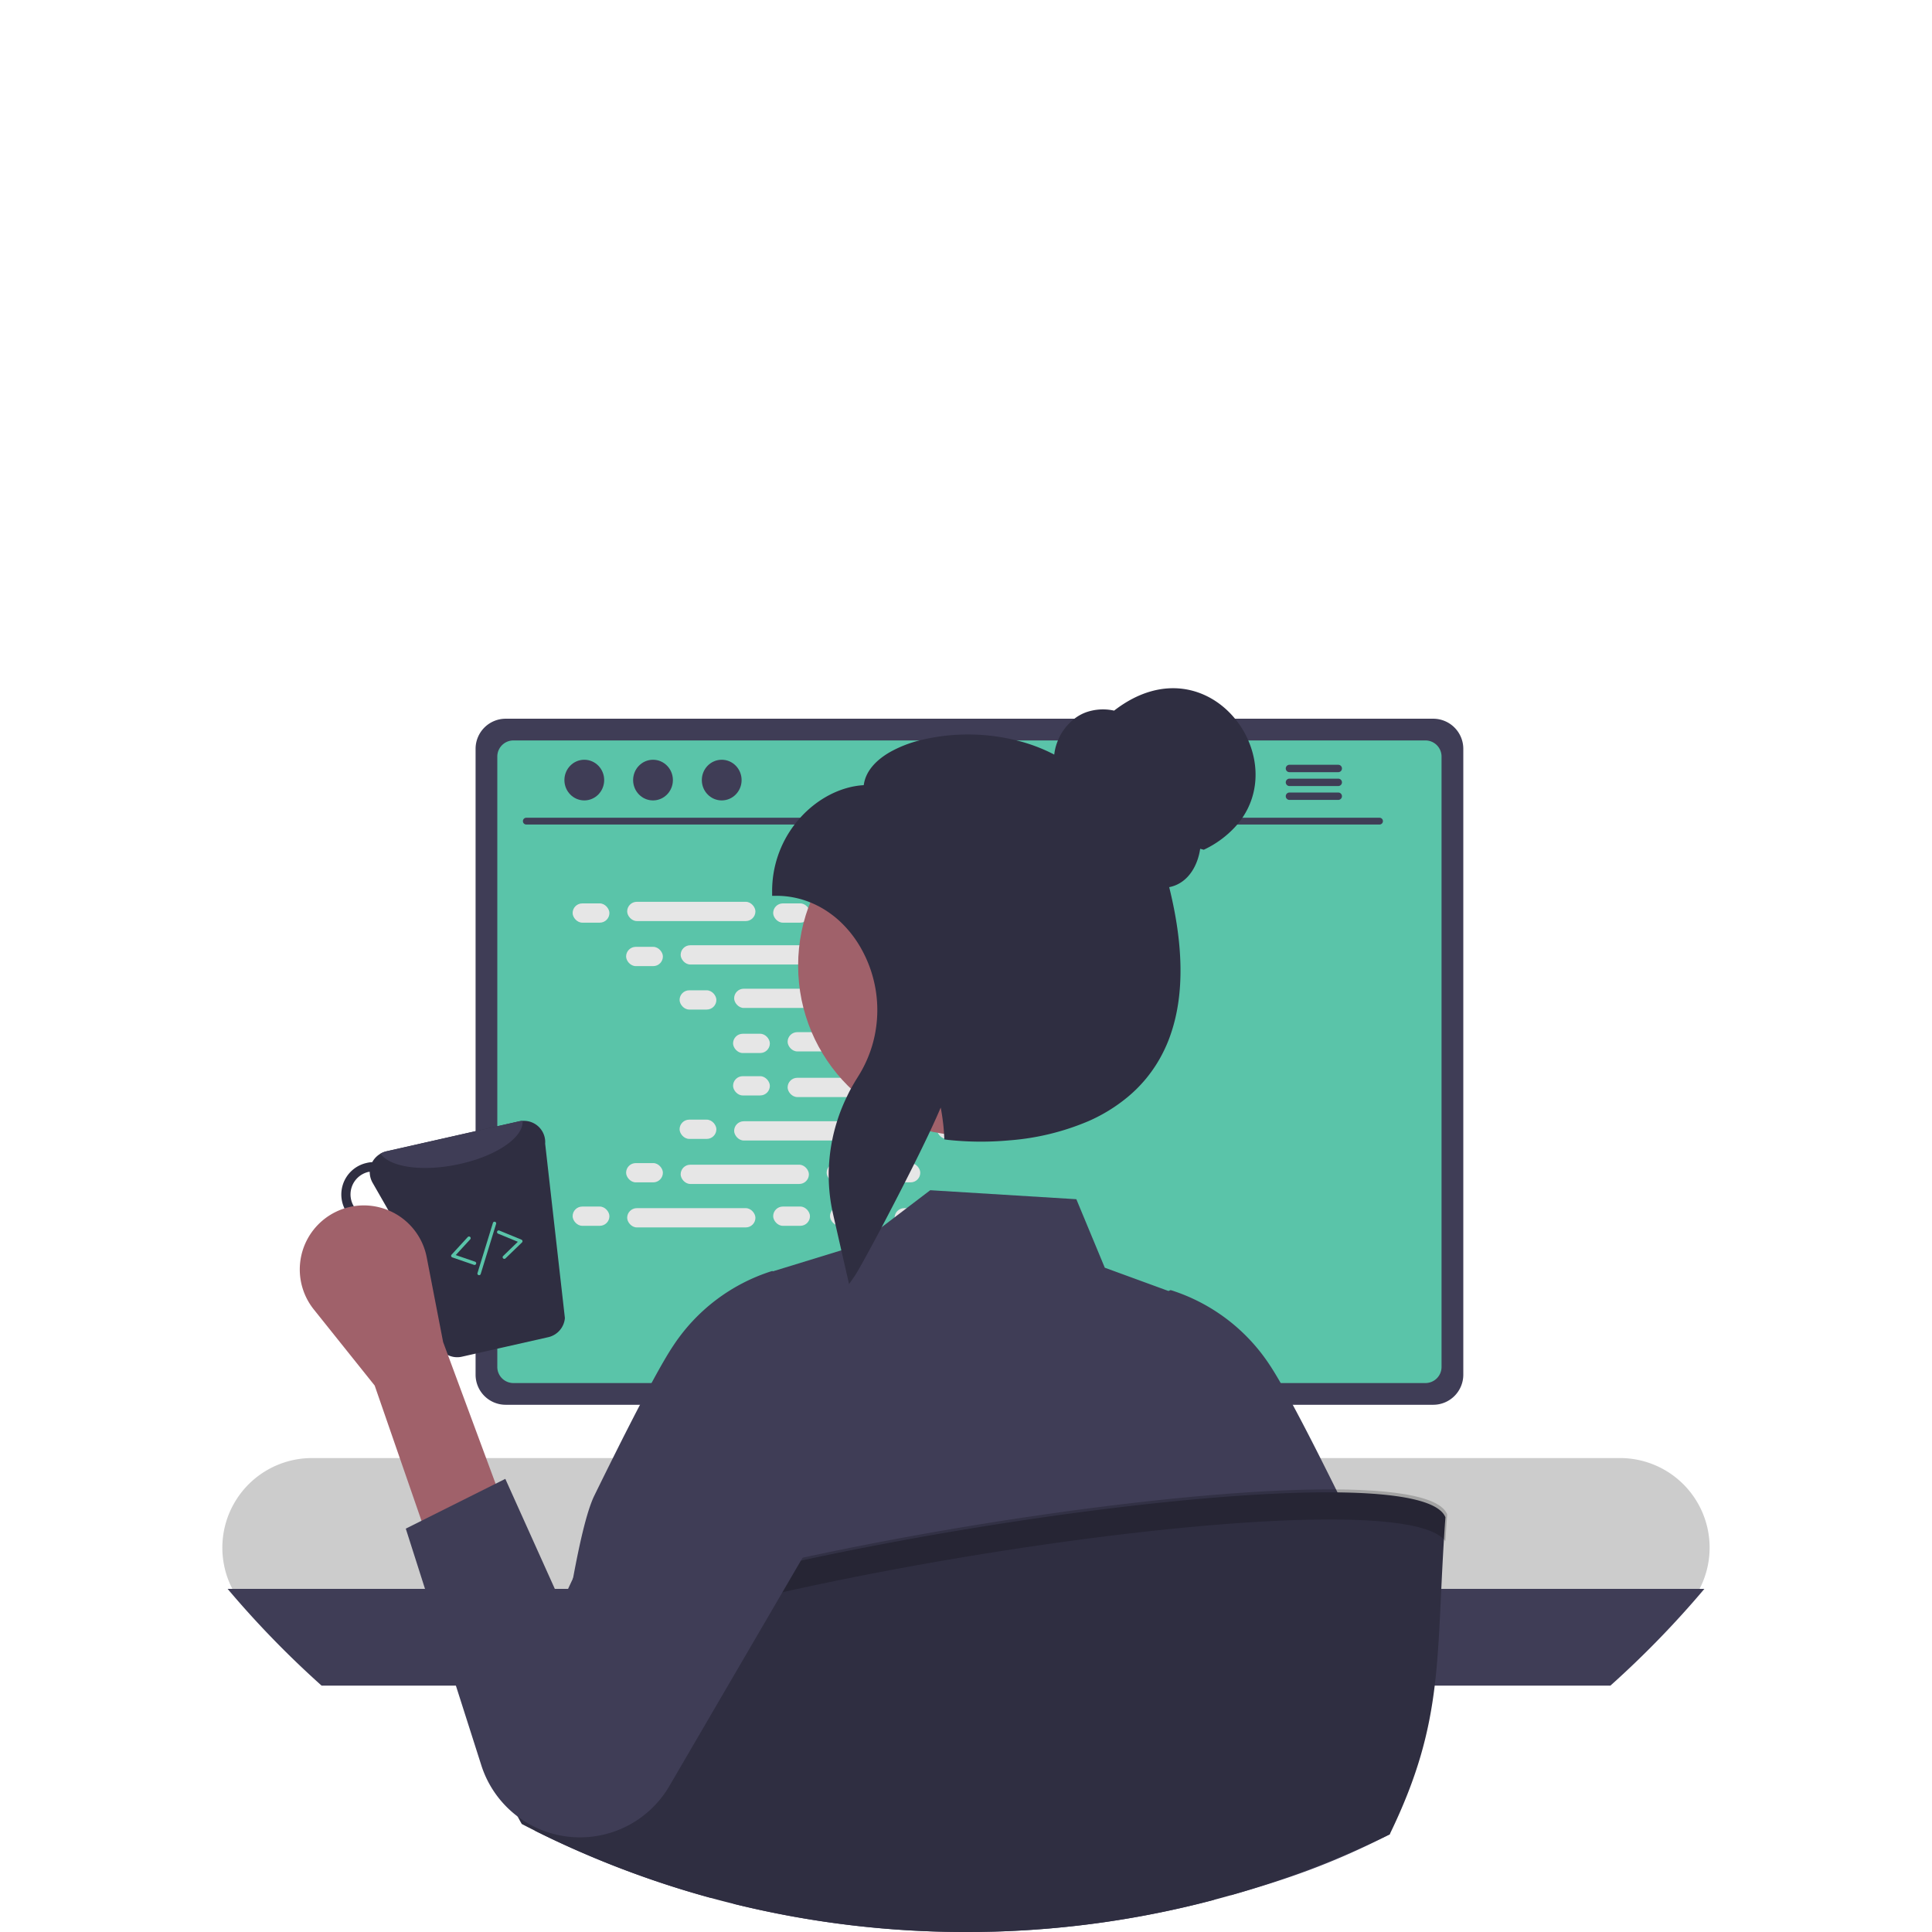 <?xml version="1.0" encoding="UTF-8" standalone="no"?>
<svg
   data-name="Layer 1"
   width="578"
   height="578"
   viewBox="0 0 578 578"
   version="1.1"
   id="svg503"
   sodipodi:docname="undraw_programmer_re_owql.svg"
   inkscape:version="1.1.2 (b8e25be8, 2022-02-05)"
   xmlns:inkscape="http://www.inkscape.org/namespaces/inkscape"
   xmlns:sodipodi="http://sodipodi.sourceforge.net/DTD/sodipodi-0.dtd"
   xmlns="http://www.w3.org/2000/svg"
   xmlns:svg="http://www.w3.org/2000/svg">
  <defs
     id="defs507" />
  <sodipodi:namedview
     id="namedview505"
     pagecolor="#ffffff"
     bordercolor="#666666"
     borderopacity="1.0"
     inkscape:pageshadow="2"
     inkscape:pageopacity="0.0"
     inkscape:pagecheckerboard="0"
     showgrid="false"
     inkscape:zoom="0.74164588"
     inkscape:cx="331.02051"
     inkscape:cy="389.67384"
     inkscape:window-width="1312"
     inkscape:window-height="838"
     inkscape:window-x="85"
     inkscape:window-y="38"
     inkscape:window-maximized="0"
     inkscape:current-layer="svg503" />
  <path
     d="M795.65,597.21H404.34a26.82,26.82,0,0,0,0,53.64H795.65a26.76,26.76,0,0,0,20.12-9.11,27.096,27.096,0,0,0,3.02-4.18,25.54,25.54,0,0,0,1.75-3.56,26.803,26.803,0,0,0-24.89-36.79Z"
     transform="translate(-311 -161)"
     fill="#ccc"
     id="path307" />
  <path
     d="M820.91,636.34a289.004,289.004,0,0,1-28.12,28.95H407.21a289.004,289.004,0,0,1-28.12-28.95Z"
     transform="translate(-311 -161)"
     fill="#3f3d56"
     id="path313" />
  <path
     d="M632.28,536.07H567.36a3.175,3.175,0,0,0-1.03.16,3.448,3.448,0,0,0-2.43,3.3V642.09h71.85V539.53A3.463,3.463,0,0,0,632.28,536.07Zm-24.57,50.6a7.531,7.531,0,0,1-1.56,4.6,7.665,7.665,0,0,1-13.78-4.6v-11.9a7.67,7.67,0,0,1,15.34,0Z"
     transform="translate(-311 -161)"
     fill="#2f2e41"
     id="path315" />
  <path
     d="M563.68,638.81v9.89a1.94,1.94,0,0,0,1.93,1.94h68.43a1.946,1.946,0,0,0,1.93-1.94v-9.89Z"
     transform="translate(-311 -161)"
     fill="#3f3d56"
     id="path317" />
  <path
     d="M739.78,376.02H462.28a9.011,9.011,0,0,0-9,8.99V572.27a9.007,9.007,0,0,0,9,9h277.5a9.007,9.007,0,0,0,9-9V385.01A9.012,9.012,0,0,0,739.78,376.02Z"
     transform="translate(-311 -161)"
     fill="#3f3d56"
     id="path319" />
  <path
     d="M737.46,382.52H464.59a4.82,4.82,0,0,0-4.81,4.82V569.96a4.818,4.818,0,0,0,4.81,4.81H737.46a4.818,4.818,0,0,0,4.81-4.81V387.34A4.821,4.821,0,0,0,737.46,382.52Z"
     transform="translate(-311 -161)"
     fill="#6c63ff"
     id="path321"
     style="fill:#5ac4a9;fill-opacity:1" />
  <path
     d="M687.24,650.48l-2.52-11.97a2.992,2.992,0,0,0-1.86-2.17,2.894,2.894,0,0,0-1.06-.2H524.49a2.895,2.895,0,0,0-1.06.2,2.993,2.993,0,0,0-1.86,2.17l-2.52,11.97a2.987,2.987,0,0,0,2.92,3.6H684.31a2.948,2.948,0,0,0,2.32-1.11A2.985,2.985,0,0,0,687.24,650.48Z"
     transform="translate(-311 -161)"
     fill="#2f2e41"
     id="path323" />
  <rect
     x="214.643"
     y="477.296"
     width="5"
     height="3"
     rx="0.488"
     fill="#3f3d56"
     id="rect325" />
  <rect
     x="224.643"
     y="477.296"
     width="5"
     height="3"
     rx="0.488"
     fill="#3f3d56"
     id="rect327" />
  <rect
     x="234.643"
     y="477.296"
     width="5"
     height="3"
     rx="0.488"
     fill="#3f3d56"
     id="rect329" />
  <rect
     x="244.643"
     y="477.296"
     width="5"
     height="3"
     rx="0.488"
     fill="#3f3d56"
     id="rect331" />
  <rect
     x="254.643"
     y="477.296"
     width="5"
     height="3"
     rx="0.488"
     fill="#3f3d56"
     id="rect333" />
  <rect
     x="264.643"
     y="477.296"
     width="5"
     height="3"
     rx="0.488"
     fill="#3f3d56"
     id="rect335" />
  <rect
     x="274.643"
     y="477.296"
     width="5"
     height="3"
     rx="0.488"
     fill="#3f3d56"
     id="rect337" />
  <rect
     x="284.643"
     y="477.296"
     width="5"
     height="3"
     rx="0.488"
     fill="#3f3d56"
     id="rect339" />
  <rect
     x="294.643"
     y="477.296"
     width="5"
     height="3"
     rx="0.488"
     fill="#3f3d56"
     id="rect341" />
  <rect
     x="304.643"
     y="477.296"
     width="5"
     height="3"
     rx="0.488"
     fill="#3f3d56"
     id="rect343" />
  <rect
     x="314.643"
     y="477.296"
     width="5"
     height="3"
     rx="0.488"
     fill="#3f3d56"
     id="rect345" />
  <rect
     x="324.643"
     y="477.296"
     width="5"
     height="3"
     rx="0.488"
     fill="#3f3d56"
     id="rect347" />
  <rect
     x="334.643"
     y="477.296"
     width="5"
     height="3"
     rx="0.488"
     fill="#3f3d56"
     id="rect349" />
  <rect
     x="344.643"
     y="477.296"
     width="5"
     height="3"
     rx="0.488"
     fill="#3f3d56"
     id="rect351" />
  <rect
     x="354.643"
     y="477.296"
     width="5"
     height="3"
     rx="0.488"
     fill="#3f3d56"
     id="rect353" />
  <rect
     x="364.643"
     y="477.296"
     width="5"
     height="3"
     rx="0.488"
     fill="#3f3d56"
     id="rect355" />
  <rect
     x="214.525"
     y="482.296"
     width="5"
     height="3"
     rx="0.488"
     fill="#3f3d56"
     id="rect357" />
  <rect
     x="224.525"
     y="482.296"
     width="5"
     height="3"
     rx="0.488"
     fill="#3f3d56"
     id="rect359" />
  <rect
     x="234.525"
     y="482.296"
     width="5"
     height="3"
     rx="0.488"
     fill="#3f3d56"
     id="rect361" />
  <rect
     x="244.525"
     y="482.296"
     width="5"
     height="3"
     rx="0.488"
     fill="#3f3d56"
     id="rect363" />
  <rect
     x="254.525"
     y="482.296"
     width="5"
     height="3"
     rx="0.488"
     fill="#3f3d56"
     id="rect365" />
  <rect
     x="264.525"
     y="482.296"
     width="5"
     height="3"
     rx="0.488"
     fill="#3f3d56"
     id="rect367" />
  <rect
     x="274.525"
     y="482.296"
     width="5"
     height="3"
     rx="0.488"
     fill="#3f3d56"
     id="rect369" />
  <rect
     x="284.525"
     y="482.296"
     width="5"
     height="3"
     rx="0.488"
     fill="#3f3d56"
     id="rect371" />
  <rect
     x="294.525"
     y="482.296"
     width="5"
     height="3"
     rx="0.488"
     fill="#3f3d56"
     id="rect373" />
  <rect
     x="304.525"
     y="482.296"
     width="5"
     height="3"
     rx="0.488"
     fill="#3f3d56"
     id="rect375" />
  <rect
     x="314.525"
     y="482.296"
     width="5"
     height="3"
     rx="0.488"
     fill="#3f3d56"
     id="rect377" />
  <rect
     x="324.525"
     y="482.296"
     width="5"
     height="3"
     rx="0.488"
     fill="#3f3d56"
     id="rect379" />
  <rect
     x="334.525"
     y="482.296"
     width="5"
     height="3"
     rx="0.488"
     fill="#3f3d56"
     id="rect381" />
  <rect
     x="344.525"
     y="482.296"
     width="5"
     height="3"
     rx="0.488"
     fill="#3f3d56"
     id="rect383" />
  <rect
     x="354.525"
     y="482.296"
     width="5"
     height="3"
     rx="0.488"
     fill="#3f3d56"
     id="rect385" />
  <rect
     x="364.525"
     y="482.296"
     width="5"
     height="3"
     rx="0.488"
     fill="#3f3d56"
     id="rect387" />
  <rect
     x="262.525"
     y="488.296"
     width="40"
     height="3"
     rx="0.488"
     fill="#3f3d56"
     id="rect389" />
  <path
     d="M723.748,407.677H468.425a1.016,1.016,0,0,1,0-2.031H723.748a1.016,1.016,0,0,1,0,2.031Z"
     transform="translate(-311 -161)"
     fill="#3f3d56"
     id="path391" />
  <ellipse
     cx="174.805"
     cy="233.379"
     rx="5.95"
     ry="6.083"
     fill="#3f3d56"
     id="ellipse393" />
  <ellipse
     cx="195.361"
     cy="233.379"
     rx="5.95"
     ry="6.083"
     fill="#3f3d56"
     id="ellipse395" />
  <ellipse
     cx="215.917"
     cy="233.379"
     rx="5.95"
     ry="6.083"
     fill="#3f3d56"
     id="ellipse397" />
  <path
     d="M711.37,389.8h-14.6a1.105,1.105,0,0,0,0,2.21h14.6a1.105,1.105,0,0,0,0-2.21Z"
     transform="translate(-311 -161)"
     fill="#3f3d56"
     id="path399" />
  <path
     d="M711.37,393.95h-14.6a1.105,1.105,0,0,0,0,2.21h14.6a1.105,1.105,0,0,0,0-2.21Z"
     transform="translate(-311 -161)"
     fill="#3f3d56"
     id="path401" />
  <path
     d="M711.37,398.1h-14.6a1.105,1.105,0,0,0,0,2.21h14.6a1.105,1.105,0,0,0,0-2.21Z"
     transform="translate(-311 -161)"
     fill="#3f3d56"
     id="path403" />
  <rect
     x="171.314"
     y="270.273"
     width="11.006"
     height="5.76"
     rx="2.88"
     fill="#e6e6e6"
     id="rect405" />
  <rect
     x="231.314"
     y="270.273"
     width="11.006"
     height="5.76"
     rx="2.88"
     fill="#e6e6e6"
     id="rect407" />
  <rect
     x="248.314"
     y="270.273"
     width="11.006"
     height="5.76"
     rx="2.88"
     fill="#e6e6e6"
     id="rect409" />
  <rect
     x="187.634"
     y="269.793"
     width="38.366"
     height="5.76"
     rx="2.88"
     fill="#e6e6e6"
     id="rect411" />
  <rect
     x="267.634"
     y="269.793"
     width="38.366"
     height="5.76"
     rx="2.88"
     fill="#e6e6e6"
     id="rect413" />
  <rect
     x="187.314"
     y="283.273"
     width="11.006"
     height="5.76"
     rx="2.88"
     fill="#e6e6e6"
     id="rect415" />
  <rect
     x="247.314"
     y="283.273"
     width="11.006"
     height="5.76"
     rx="2.88"
     fill="#e6e6e6"
     id="rect417" />
  <rect
     x="264.314"
     y="283.273"
     width="11.006"
     height="5.76"
     rx="2.88"
     fill="#e6e6e6"
     id="rect419" />
  <rect
     x="203.634"
     y="282.793"
     width="38.366"
     height="5.76"
     rx="2.88"
     fill="#e6e6e6"
     id="rect421" />
  <rect
     x="283.634"
     y="282.793"
     width="38.366"
     height="5.76"
     rx="2.88"
     fill="#e6e6e6"
     id="rect423" />
  <rect
     x="203.314"
     y="296.273"
     width="11.006"
     height="5.76"
     rx="2.88"
     fill="#e6e6e6"
     id="rect425" />
  <rect
     x="263.314"
     y="296.273"
     width="11.006"
     height="5.76"
     rx="2.88"
     fill="#e6e6e6"
     id="rect427" />
  <rect
     x="280.314"
     y="296.273"
     width="11.006"
     height="5.76"
     rx="2.88"
     fill="#e6e6e6"
     id="rect429" />
  <rect
     x="219.634"
     y="295.793"
     width="38.366"
     height="5.76"
     rx="2.88"
     fill="#e6e6e6"
     id="rect431" />
  <rect
     x="299.634"
     y="295.793"
     width="38.366"
     height="5.76"
     rx="2.88"
     fill="#e6e6e6"
     id="rect433" />
  <rect
     x="219.314"
     y="309.273"
     width="11.006"
     height="5.76"
     rx="2.88"
     fill="#e6e6e6"
     id="rect435" />
  <rect
     x="279.314"
     y="309.273"
     width="11.006"
     height="5.76"
     rx="2.88"
     fill="#e6e6e6"
     id="rect437" />
  <rect
     x="296.314"
     y="309.273"
     width="11.006"
     height="5.76"
     rx="2.88"
     fill="#e6e6e6"
     id="rect439" />
  <rect
     x="235.634"
     y="308.793"
     width="38.366"
     height="5.76"
     rx="2.88"
     fill="#e6e6e6"
     id="rect441" />
  <rect
     x="231.314"
     y="360.967"
     width="11.006"
     height="5.76"
     rx="2.88"
     fill="#e6e6e6"
     id="rect443" />
  <rect
     x="248.314"
     y="360.967"
     width="11.006"
     height="5.76"
     rx="2.88"
     fill="#e6e6e6"
     id="rect445" />
  <rect
     x="267.634"
     y="361.447"
     width="38.366"
     height="5.76"
     rx="2.88"
     fill="#e6e6e6"
     id="rect447" />
  <rect
     x="171.314"
     y="360.967"
     width="11.006"
     height="5.76"
     rx="2.88"
     fill="#e6e6e6"
     id="rect449" />
  <rect
     x="187.634"
     y="361.447"
     width="38.366"
     height="5.76"
     rx="2.88"
     fill="#e6e6e6"
     id="rect451" />
  <rect
     x="187.314"
     y="347.967"
     width="11.006"
     height="5.76"
     rx="2.88"
     fill="#e6e6e6"
     id="rect453" />
  <rect
     x="247.314"
     y="347.967"
     width="11.006"
     height="5.76"
     rx="2.88"
     fill="#e6e6e6"
     id="rect455" />
  <rect
     x="264.314"
     y="347.967"
     width="11.006"
     height="5.76"
     rx="2.88"
     fill="#e6e6e6"
     id="rect457" />
  <rect
     x="203.634"
     y="348.447"
     width="38.366"
     height="5.76"
     rx="2.88"
     fill="#e6e6e6"
     id="rect459" />
  <rect
     x="203.314"
     y="334.967"
     width="11.006"
     height="5.76"
     rx="2.88"
     fill="#e6e6e6"
     id="rect461" />
  <rect
     x="263.314"
     y="334.967"
     width="11.006"
     height="5.76"
     rx="2.88"
     fill="#e6e6e6"
     id="rect463" />
  <rect
     x="280.314"
     y="334.967"
     width="11.006"
     height="5.76"
     rx="2.88"
     fill="#e6e6e6"
     id="rect465" />
  <rect
     x="219.634"
     y="335.447"
     width="38.366"
     height="5.76"
     rx="2.88"
     fill="#e6e6e6"
     id="rect467" />
  <rect
     x="219.314"
     y="321.967"
     width="11.006"
     height="5.76"
     rx="2.88"
     fill="#e6e6e6"
     id="rect469" />
  <rect
     x="279.314"
     y="321.967"
     width="11.006"
     height="5.76"
     rx="2.88"
     fill="#e6e6e6"
     id="rect471" />
  <rect
     x="296.314"
     y="321.967"
     width="11.006"
     height="5.76"
     rx="2.88"
     fill="#e6e6e6"
     id="rect473" />
  <rect
     x="235.634"
     y="322.447"
     width="38.366"
     height="5.76"
     rx="2.88"
     fill="#e6e6e6"
     id="rect475" />
  <path
     d="M726.81,709.77c-.61.31-1.23.62-1.84.92-15.8,7.9-28.44,12.39-45.73,17.31-1.46-16.3-2.87-44.95-4.24-62.71-.36-4.61-.72-8.48-1.07-11.21a15.182,15.182,0,0,0-.88-4.25l.06,4.25.15,11.21.87,64.11a288.588,288.588,0,0,1-65.84,9.49c-1.16.03-2.3.05-3.4.07-.39.01-.77.02-1.15.02-1.25.01-2.49.02-3.74.02a289.271,289.271,0,0,1-69.54-8.43c.49-16.13.98-44.46,1.45-65.28.1-4.07.19-7.86.29-11.21.19-7.16.39-12.32.58-14.05a4.361,4.361,0,0,0-.39.97,97.154,97.154,0,0,0-1.89,13.08c-.35,3.35-.7,7.14-1.05,11.21-1.86,21.63-3.8,51.04-5.8,63.51a285.473,285.473,0,0,1-34.97-12.03q-9-3.75-17.68-8.09c1.1-7.2,2.25-15.27,3.43-23.64.92-6.49,1.87-13.16,2.84-19.75,1.5-10.18,3.04-20.16,4.6-28.95,2.28-12.84,4.62-23.16,6.94-27.9,2.2-4.5,4.4-8.94,6.53-13.19.74-1.49,1.48-2.96,2.2-4.39.17-.34.34-.67.51-1,1.53-3.01,3.01-5.89,4.42-8.59,1.21-2.31,2.36-4.49,3.45-6.5,2.64-4.88,4.88-8.77,6.54-11.23a55.257,55.257,0,0,1,29.28-22.21l.3-.08.21.09,20.45-6.28,2.99-.92,2.01-.62,7.08-5.39,3.85-2.93,3.61-2.75,7.06-5.37,43.71,2.69,8.51,20.49,19.06,6.97.33-.15.29-.12.3.08a55.306,55.306,0,0,1,29.28,22.21c.94,1.41,2.08,3.27,3.37,5.52,1.1,1.91,2.3,4.09,3.6,6.5,1.85,3.43,3.87,7.3,6.01,11.49.47.92.95,1.86,1.43,2.81q1.335,2.64,2.71,5.39c2.13,4.25,4.33,8.69,6.53,13.2,1.91,3.91,3.84,11.95,5.74,22.18,1.57,8.5,3.13,18.52,4.64,28.95,1.98,13.52-.13,29.71,1.66,42.15C726.58,708.23,726.7,709,726.81,709.77Z"
     transform="translate(-311 -161)"
     fill="#3f3d56"
     id="path477" />
  <circle
     cx="289.615"
     cy="288.888"
     r="50.836"
     fill="#a0616a"
     id="circle479" />
  <path
     d="M684.45,382.52a26.608,26.608,0,0,0-3.97-6.5c-7.72-9.43-21.76-13.58-36.17-2.42a15.279,15.279,0,0,0-8.35.48,12.91,12.91,0,0,0-3.52,1.94,15.97,15.97,0,0,0-4.94,6.5,15.522,15.522,0,0,0-1.1,4.23,50.565,50.565,0,0,0-11.23-4.23,60.34,60.34,0,0,0-29.13,0,36.544,36.544,0,0,0-8.78,3.48c-4.68,2.7-7.37,6.11-7.85,9.9-6.75.38-13.77,3.93-19,9.75-.59.65-1.16,1.33-1.69,2.03A32.709,32.709,0,0,0,542,427.73V429h1.27a26.87,26.87,0,0,1,10.15,1.98,27.585,27.585,0,0,1,5.89,3.25,28.764,28.764,0,0,1,3.37,2.8,33.483,33.483,0,0,1,6.12,8.05,37.459,37.459,0,0,1,4.08,24.71,36.2,36.2,0,0,1-1.52,5.76,37.584,37.584,0,0,1-3.71,7.63c-.06.09-.11.18-.17.27-.67,1.07-1.31,2.16-1.91,3.26-.45.82-.87,1.66-1.26,2.5a51.957,51.957,0,0,0-2.88,7.24,53.586,53.586,0,0,0-2.44,13.54c-.07,1.22-.09,2.44-.05,3.66a51.979,51.979,0,0,0,1.03,9.36c.09.42.18.83.27,1.25l.73,3.19,1.73,7.61,1.2,5.24,1.11,4.86,1.64-2.35c.56-.8,1.97-3.26,3.86-6.74,1.25-2.27,2.7-4.98,4.27-7.94,2.19-4.15,4.59-8.78,6.94-13.4.95-1.87,1.89-3.73,2.8-5.55,1.72-3.45,3.34-6.78,4.73-9.74,1.28-2.73,2.37-5.15,3.18-7.09.25,1.27.46,2.56.62,3.86.18,1.32.31,2.66.38,4,.02.2.03.41.04.61l.04.82.01.24,1.06.14a93.022,93.022,0,0,0,18.4.14h.01a74.862,74.862,0,0,0,23.56-5.71,49.257,49.257,0,0,0,11.8-7.24,41.3,41.3,0,0,0,4.66-4.52c.36-.41.71-.82,1.05-1.24a41.125,41.125,0,0,0,5.05-7.9,41.802,41.802,0,0,0,2.34-5.76c3.84-11.63,3.62-26.14-.66-43.38a9.923,9.923,0,0,0,3.27-1.26c3.14-1.89,5.32-5.64,6-10.22l1.08.29a30.104,30.104,0,0,0,10.01-7.54,24.115,24.115,0,0,0,1.54-2.03C687.58,398.45,687.62,389.81,684.45,382.52Z"
     transform="translate(-311 -161)"
     fill="#2f2e41"
     id="path481" />
  <polygon
     points="206.32 475.296 214.817 442.504 222.32 470.8 206.32 475.296"
     opacity="0.2"
     id="polygon483" />
  <path
     d="M743.43,614.93c-3.04,41.88.11,60.32-16.67,94.85A286.159,286.159,0,0,1,679.24,728q-2.55.72-5.11,1.4a288.588,288.588,0,0,1-65.84,9.49c-1.16.03-2.3.05-3.4.07-.39.01-.77.02-1.15.02-1.25.01-2.49.02-3.74.02a289.271,289.271,0,0,1-69.54-8.43q-3.42-.84-6.81-1.77a285.473,285.473,0,0,1-34.97-12.03q-9-3.75-17.68-8.09c-1.31-.66-2.62-1.32-3.91-2-6.63-11.66-10.4-25.84-10.48-42.88C461.2,634.44,733.29,589.61,743.43,614.93Z"
     transform="translate(-311 -161)"
     fill="#2f2e41"
     id="path485" />
  <path
     d="M743.422,622.102c.155-2.593.329-5.271.531-8.06-10.14-25.32-282.23,19.51-286.82,48.87.013,2.692.128,5.304.321,7.855C468.57,641.789,727.059,599.181,743.422,622.102Z"
     transform="translate(-311 -161)"
     opacity="0.2"
     id="path487" />
  <path
     d="M474.096,503.152a6.365,6.365,0,0,0-6.753-6.816,5.854,5.854,0,0,0-1.005.126l-39.762,8.983a6.548,6.548,0,0,0-4.209,3.235,8.184,8.184,0,0,0-1.727.251,9.661,9.661,0,0,0,4.271,18.845,9.794,9.794,0,0,0,3.895-1.884l13.474,37.941a6.329,6.329,0,0,0,6.941,3.046l25.849-5.842A6.416,6.416,0,0,0,480,555.32Zm-49.781,21.923a6.91,6.91,0,0,1-3.078-13.474c.126-.031.251,0,.377-.031a6.506,6.506,0,0,0,.848,3.266l4.931,8.606A6.505,6.505,0,0,1,424.314,525.074Z"
     transform="translate(-311 -161)"
     fill="#2f2e41"
     id="path489" />
  <path
     d="M467.343,496.336c.377,5.025-8.229,10.804-19.755,13.097-10.585,2.167-20.07.659-22.739-3.298a6.025,6.025,0,0,1,1.728-.691l39.762-8.983A5.854,5.854,0,0,1,467.343,496.336Z"
     transform="translate(-311 -161)"
     fill="#3f3d56"
     id="path491" />
  <path
     d="M439.843,623.905,462.177,612.738l-18.611-50.251-4.905-25.342a19.161,19.161,0,0,0-31.282-10.907h0a19.161,19.161,0,0,0-2.493,26.518l18.207,22.759Z"
     transform="translate(-311 -161)"
     fill="#a0616a"
     id="path493" />
  <path
     d="M462.177,603.433l-29.778,14.889,22.599,70.809A30.977,30.977,0,0,0,477.333,709.847h0a30.977,30.977,0,0,0,33.737-14.197l59.925-102.714a31.62,31.62,0,0,0-10.196-42.982h0a31.62,31.62,0,0,0-45.296,12.765l-36.576,77.936Z"
     transform="translate(-311 -161)"
     fill="#3f3d56"
     id="path495" />
  <path
     d="M452.967,539.441a.496.496,0,0,1-.163-.027l-6.501-2.238a.499.499,0,0,1-.206-.811l4.835-5.265a.5.5,0,1,1,.736.676l-4.319,4.702,5.779,1.99a.5.5,0,0,1-.163.973Z"
     transform="translate(-311 -161)"
     fill="#6c63ff"
     id="path497"
     style="fill:#5ac4a9;fill-opacity:1" />
  <path
     d="M461.878,537.617a.5.5,0,0,1-.348-.859l4.395-4.249-5.903-2.433a.5.5,0,1,1,.381-.924l6.609,2.724a.5.5,0,0,1,.157.821l-4.943,4.779A.5.5,0,0,1,461.878,537.617Z"
     transform="translate(-311 -161)"
     fill="#6c63ff"
     id="path499"
     style="fill:#5ac4a9;fill-opacity:1" />
  <path
     d="M454.332,542.5a.482.482,0,0,1-.147-.022.5.5,0,0,1-.331-.625l4.615-15a.5.5,0,0,1,.956.295l-4.615,15A.5.5,0,0,1,454.332,542.5Z"
     transform="translate(-311 -161)"
     fill="#6c63ff"
     id="path501"
     style="fill:#5ac4a9;fill-opacity:1" />
</svg>
